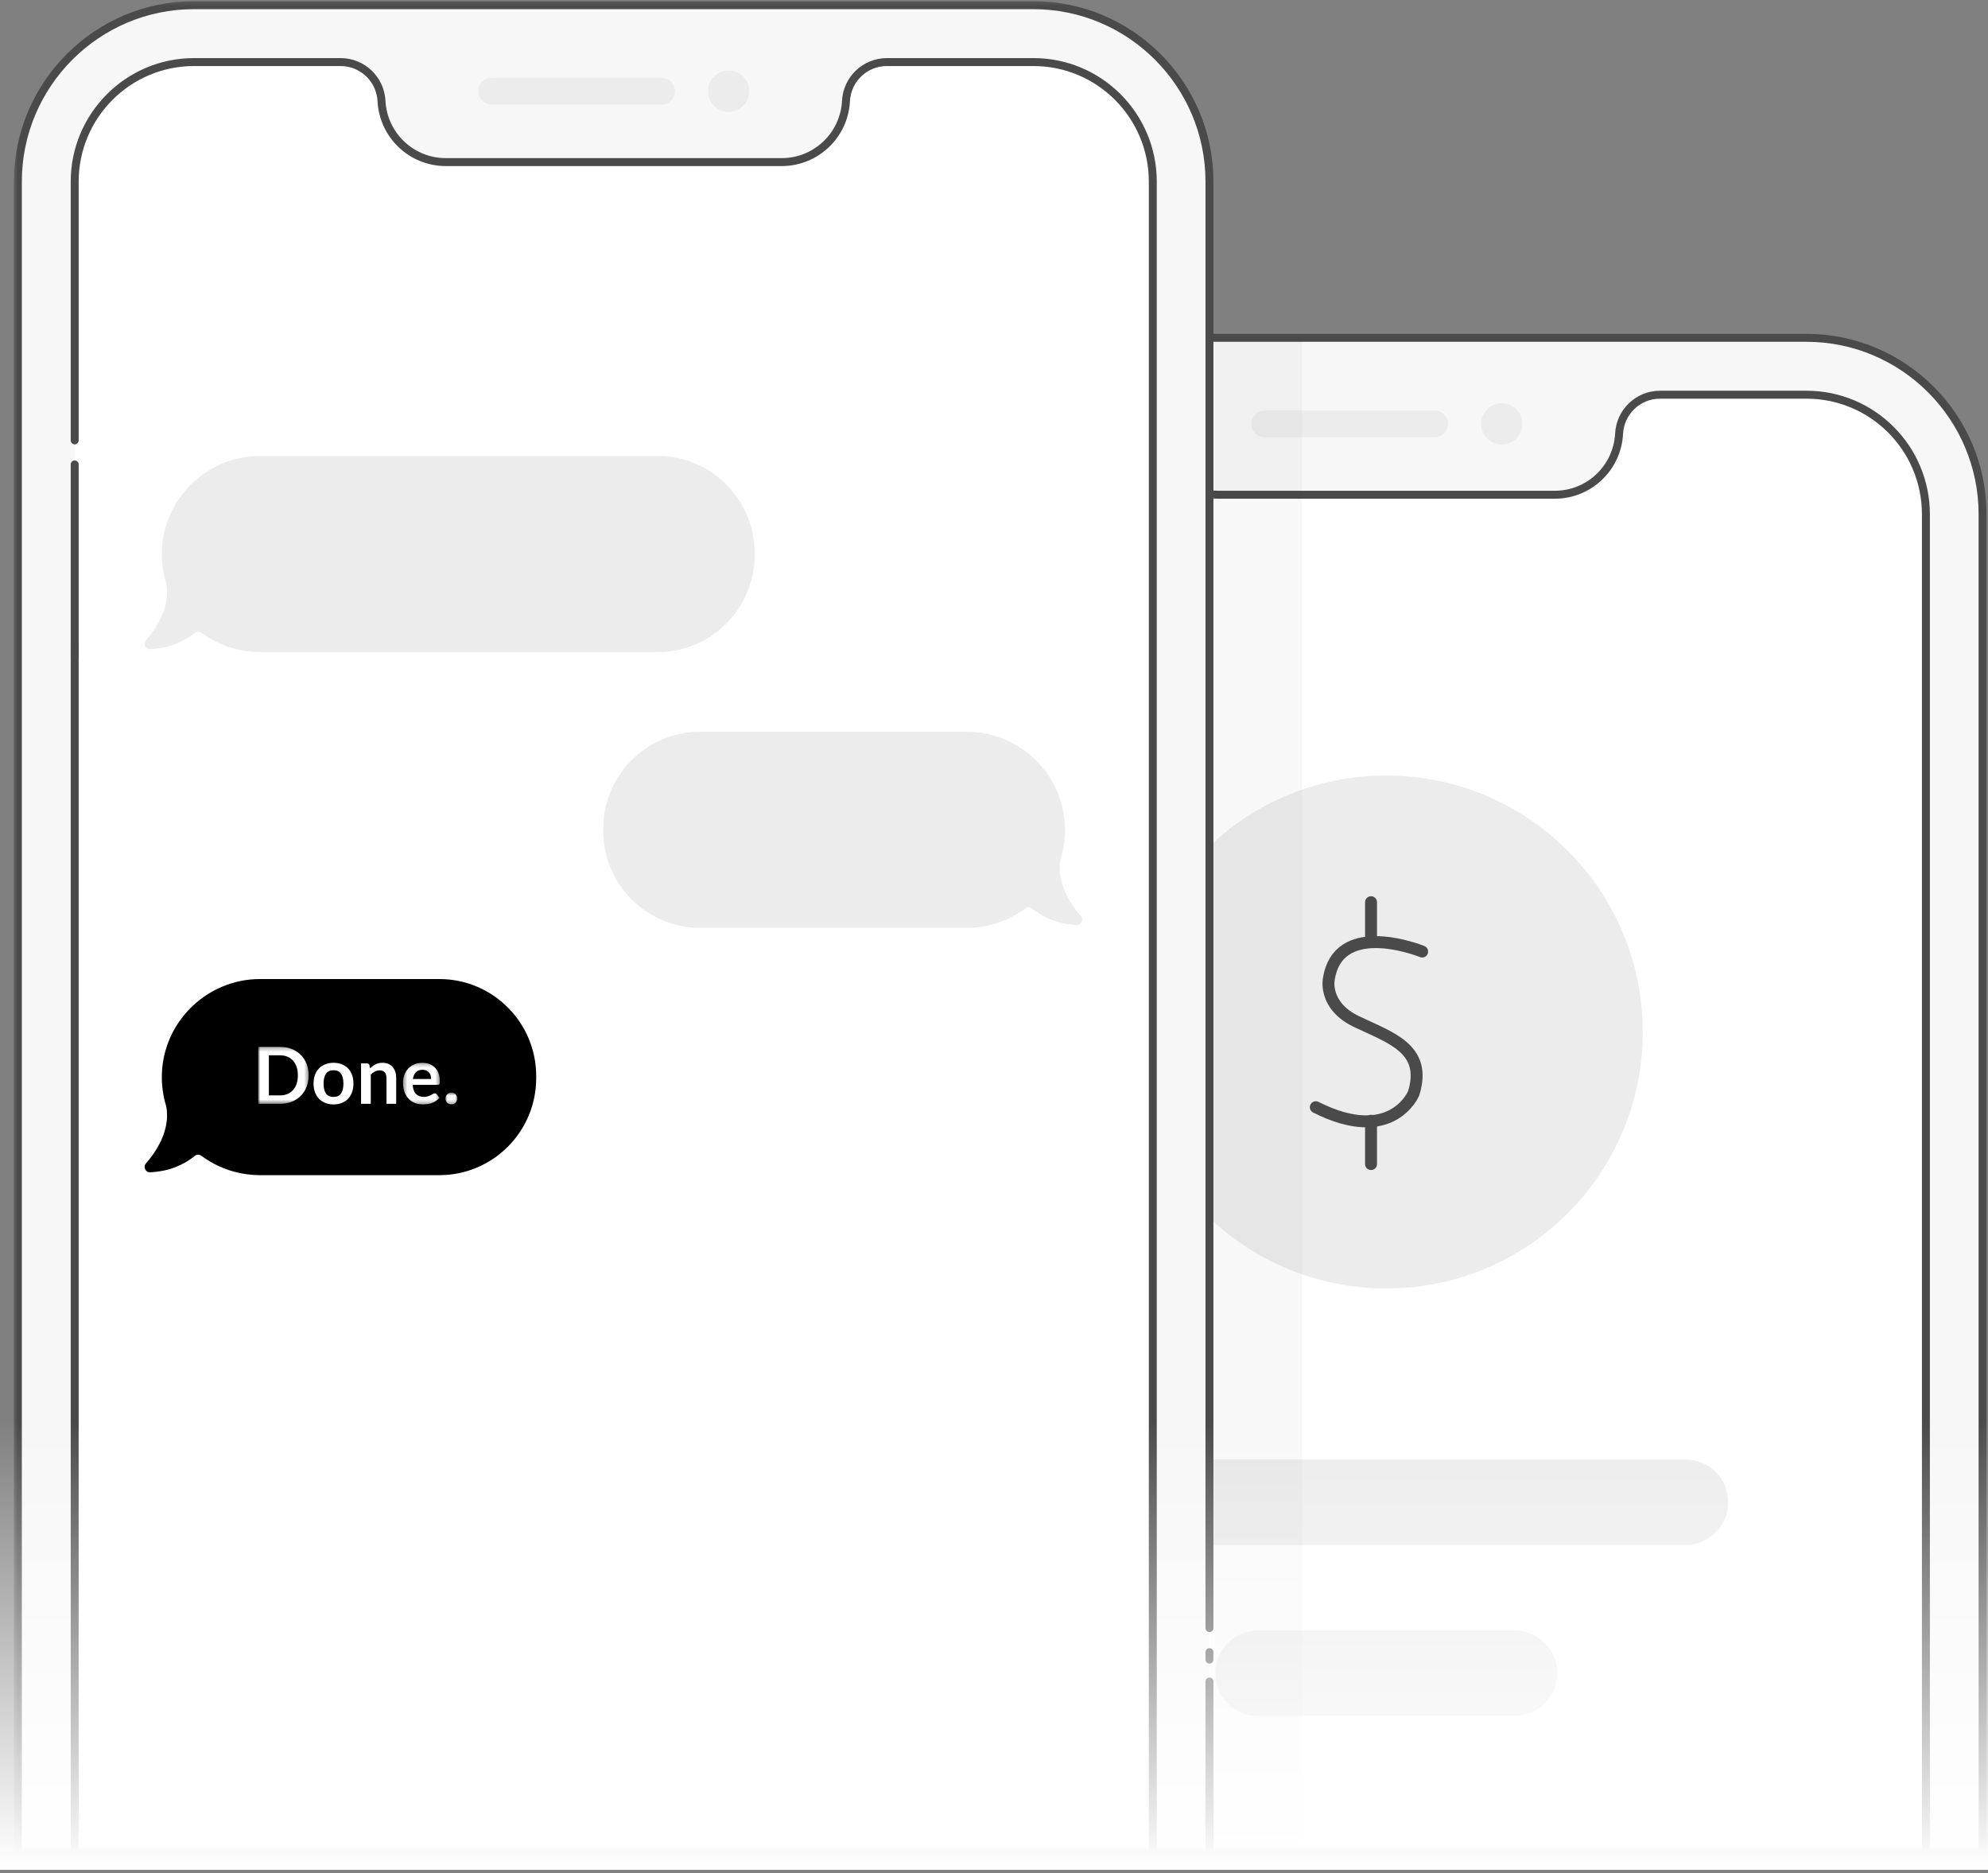 <svg width="500" height="471" viewBox="0 0 500 471" fill="none" xmlns="http://www.w3.org/2000/svg">
<rect x="0" y="0" width="500" height="471" fill="#808080" stroke="none"/>
<mask id="mask0_1305_18892" style="mask-type:luminance" maskUnits="userSpaceOnUse" x="3" y="0" width="497" height="465">
<path d="M499.95 0.203H3.418V464.673H499.95V0.203Z" fill="white"/>
</mask>
<g mask="url(#mask0_1305_18892)">
<path d="M498.633 506.516V619.027C498.633 643.498 478.763 663.405 454.339 663.405H243.23C218.806 663.405 198.936 643.498 198.936 619.027V129.332C198.936 104.861 218.806 84.952 243.23 84.952H454.339C478.763 84.952 498.633 104.861 498.633 129.332V493.063" fill="#F7F7F7"/>
<path d="M498.633 506.516V619.027C498.633 643.498 478.763 663.405 454.339 663.405H243.23C218.806 663.405 198.936 643.498 198.936 619.027V129.332C198.936 104.861 218.806 84.952 243.23 84.952H454.339C478.763 84.952 498.633 104.861 498.633 129.332V493.063" stroke="#4A4A4A" stroke-width="2" stroke-linecap="round" stroke-linejoin="round"/>
<path d="M213.232 194.385V129.331C213.232 112.719 226.674 99.251 243.255 99.251H280.114C285.604 99.251 290.131 103.568 290.399 109.063C290.857 117.664 297.953 124.404 306.551 124.404H391.07C399.668 124.404 406.764 117.664 407.221 109.063C407.491 103.568 412.017 99.251 417.506 99.251H454.367C470.947 99.251 484.388 112.719 484.388 129.331V619.028C484.388 635.64 470.947 649.106 454.367 649.106H243.255C226.674 649.106 213.232 635.64 213.232 619.028V200.431" fill="white"/>
<path d="M213.229 194.39V129.335C213.229 112.724 226.669 99.256 243.25 99.256H280.109C285.599 99.256 290.126 103.573 290.394 109.068C290.852 117.669 297.948 124.409 306.546 124.409H391.066C399.663 124.409 406.76 117.669 407.216 109.068C407.486 103.573 412.013 99.256 417.502 99.256H454.362C470.943 99.256 484.383 112.724 484.383 129.335V619.033C484.383 635.644 470.943 649.112 454.362 649.112H243.25C226.669 649.112 213.229 635.644 213.229 619.033V200.436" stroke="#4A4A4A" stroke-width="2" stroke-linecap="round" stroke-linejoin="round"/>
<path d="M213.234 248.925V245.781" stroke="#4A4A4A" stroke-width="2" stroke-linecap="round" stroke-linejoin="round"/>
<path d="M360.85 109.947H318.088C316.235 109.947 314.734 108.443 314.734 106.587C314.734 104.732 316.235 103.227 318.088 103.227H360.85C362.702 103.227 364.204 104.732 364.204 106.587C364.204 108.443 362.702 109.947 360.85 109.947Z" fill="#ECECEC"/>
<path d="M377.699 111.787C374.833 111.787 372.51 109.46 372.51 106.587C372.51 103.716 374.833 101.388 377.699 101.388C380.565 101.388 382.889 103.716 382.889 106.587C382.889 109.46 380.565 111.787 377.699 111.787Z" fill="#ECECEC"/>
<path d="M413.169 259.514C413.169 295.135 384.29 324.011 348.667 324.011C313.043 324.011 284.164 295.135 284.164 259.514C284.164 223.892 313.043 195.016 348.667 195.016C384.29 195.016 413.169 223.892 413.169 259.514Z" fill="#ECECEC"/>
<path d="M357.685 239.282C357.685 239.282 351.777 236.875 345.857 236.909C340.634 236.945 335.413 238.887 334.227 246.062C334.227 246.062 332.679 252.842 341.205 256.912C349.729 260.982 359.034 263.704 355.545 274.937C355.545 274.937 350.126 288.125 330.936 278.426" stroke="#4A4A4A" stroke-width="3" stroke-linecap="round" stroke-linejoin="round"/>
<path d="M344.828 226.873V236.909" stroke="#4A4A4A" stroke-width="3" stroke-linecap="round" stroke-linejoin="round"/>
<path d="M344.828 281.834V292.731" stroke="#4A4A4A" stroke-width="3" stroke-linecap="round" stroke-linejoin="round"/>
<path d="M423.915 388.509H273.41C267.498 388.509 262.66 383.672 262.66 377.759C262.66 371.847 267.498 367.01 273.41 367.01H423.915C429.829 367.01 434.666 371.847 434.666 377.759C434.666 383.672 429.829 388.509 423.915 388.509Z" fill="#ECECEC"/>
<path d="M380.916 431.507H316.414C310.502 431.507 305.664 426.67 305.664 420.758C305.664 414.845 310.502 410.008 316.414 410.008H380.916C386.829 410.008 391.666 414.845 391.666 420.758C391.666 426.67 386.829 431.507 380.916 431.507Z" fill="#ECECEC"/>
<path d="M304.192 422.868V535.379C304.192 559.849 284.322 579.757 259.897 579.757H48.788C24.364 579.757 4.494 559.849 4.494 535.379V45.684C4.494 21.213 24.364 1.304 48.788 1.304H259.897C284.322 1.304 304.192 21.213 304.192 45.684V409.415" fill="#F7F7F7"/>
<path d="M304.192 422.868V535.379C304.192 559.849 284.322 579.757 259.897 579.757H48.788C24.364 579.757 4.494 559.849 4.494 535.379V45.684C4.494 21.213 24.364 1.304 48.788 1.304H259.897C284.322 1.304 304.192 21.213 304.192 45.684V409.415" stroke="#4A4A4A" stroke-width="2" stroke-linecap="round" stroke-linejoin="round"/>
<path d="M304.191 415.46V417.334" stroke="#4A4A4A" stroke-width="2" stroke-linecap="round" stroke-linejoin="round"/>
<path d="M18.793 110.737V45.682C18.793 29.071 32.234 15.603 48.815 15.603H85.674C91.164 15.603 95.691 19.92 95.959 25.414C96.417 34.016 103.513 40.756 112.11 40.756H196.63C205.228 40.756 212.324 34.016 212.781 25.414C213.051 19.92 217.577 15.603 223.066 15.603H259.927C276.507 15.603 289.948 29.071 289.948 45.682V535.379C289.948 551.991 276.507 565.457 259.927 565.457H48.815C32.234 565.457 18.793 551.991 18.793 535.379V116.783" fill="white"/>
<path d="M65.373 114.66C62.003 114.66 58.792 115.346 55.873 116.586C47.126 120.267 40.875 128.876 40.706 138.893C40.662 141.461 41.011 143.939 41.697 146.275C41.697 146.275 42.923 150.031 40.572 155.145C39.432 157.625 37.939 159.619 36.711 161.011C35.912 161.916 36.608 163.339 37.813 163.264C39.552 163.155 41.724 162.853 43.74 162.1C46.298 161.146 48.043 159.917 48.973 159.149C49.456 158.751 50.143 158.73 50.645 159.104C53.452 161.193 56.722 162.694 60.27 163.435C60.718 163.529 60.881 163.555 61.043 163.584C62.449 163.837 63.894 163.975 65.373 163.975H165.424C178.88 163.975 189.787 153.046 189.787 139.563V139.072C189.787 125.59 178.88 114.66 165.424 114.66H65.373Z" fill="#ECECEC"/>
<path d="M243.173 184.001C246.545 184.001 249.755 184.686 252.674 185.927C261.421 189.607 267.671 198.216 267.841 208.233C267.885 210.801 267.535 213.28 266.85 215.615C266.85 215.615 265.624 219.372 267.975 224.485C269.114 226.965 270.608 228.96 271.836 230.352C272.635 231.257 271.938 232.68 270.734 232.605C268.995 232.496 266.822 232.193 264.806 231.44C262.248 230.486 260.504 229.258 259.573 228.49C259.091 228.091 258.403 228.07 257.902 228.444C255.094 230.533 251.825 232.035 248.277 232.776C247.829 232.869 247.666 232.895 247.504 232.924C246.098 233.177 244.652 233.316 243.173 233.316H176.078C162.623 233.316 151.715 222.387 151.715 208.904V208.413C151.715 194.93 162.623 184.001 176.078 184.001H243.173Z" fill="#ECECEC"/>
<path d="M65.373 246.198C62.003 246.198 58.792 246.885 55.873 248.125C47.126 251.805 40.875 260.415 40.706 270.431C40.662 272.999 41.011 275.479 41.697 277.814C41.697 277.814 42.923 281.571 40.572 286.684C39.432 289.164 37.939 291.158 36.711 292.55C35.912 293.455 36.608 294.878 37.813 294.804C39.552 294.694 41.724 294.392 43.74 293.639C46.298 292.685 48.043 291.455 48.973 290.688C49.456 290.29 50.143 290.269 50.645 290.643C53.452 292.732 56.722 294.232 60.27 294.974C60.718 295.068 60.881 295.094 61.043 295.123C62.449 295.376 63.894 295.515 65.373 295.515H110.498C123.954 295.515 134.861 284.585 134.861 271.102V270.612C134.861 257.129 123.954 246.198 110.498 246.198H65.373Z" fill="black"/>
<path d="M18.785 110.741V45.687C18.785 29.076 32.226 15.607 48.807 15.607H85.666C91.156 15.607 95.683 19.924 95.951 25.419C96.409 34.02 103.505 40.76 112.103 40.76H196.623C205.22 40.76 212.317 34.02 212.772 25.419C213.043 19.924 217.57 15.607 223.059 15.607H259.919C276.5 15.607 289.94 29.076 289.94 45.687V535.385C289.94 551.996 276.5 565.463 259.919 565.463H48.807C32.226 565.463 18.785 551.996 18.785 535.385V116.787" stroke="#4A4A4A" stroke-width="2" stroke-linecap="round" stroke-linejoin="round"/>
<path d="M18.793 165.276V162.133" stroke="#4A4A4A" stroke-width="2" stroke-linecap="round" stroke-linejoin="round"/>
<path d="M166.409 26.299H123.647C121.794 26.299 120.293 24.795 120.293 22.939C120.293 21.084 121.794 19.578 123.647 19.578H166.409C168.261 19.578 169.763 21.084 169.763 22.939C169.763 24.795 168.261 26.299 166.409 26.299Z" fill="#ECECEC"/>
<path d="M183.258 28.138C180.392 28.138 178.068 25.811 178.068 22.939C178.068 20.067 180.392 17.739 183.258 17.739C186.124 17.739 188.447 20.067 188.447 22.939C188.447 25.811 186.124 28.138 183.258 28.138Z" fill="#ECECEC"/>
<path opacity="0.031" d="M305.498 471.277H327.468V84.953H305.498V471.277Z" fill="black"/>
<mask id="mask1_1305_18892" style="mask-type:alpha" maskUnits="userSpaceOnUse" x="64" y="263" width="14" height="15">
<path d="M64.941 263.257H77.636V277.579H64.941V263.257Z" fill="white"/>
</mask>
<g mask="url(#mask1_1305_18892)">
<path d="M74.917 270.417C74.917 269.632 74.811 268.927 74.601 268.302C74.39 267.679 74.09 267.15 73.701 266.718C73.312 266.284 72.839 265.953 72.283 265.721C71.725 265.49 71.096 265.375 70.399 265.375H67.62V275.459H70.399C71.096 275.459 71.725 275.344 72.283 275.113C72.839 274.882 73.312 274.549 73.701 274.117C74.09 273.685 74.39 273.156 74.601 272.532C74.811 271.908 74.917 271.203 74.917 270.417ZM77.636 270.417C77.636 271.467 77.46 272.432 77.112 273.31C76.763 274.188 76.27 274.944 75.638 275.577C75.006 276.212 74.245 276.704 73.355 277.054C72.465 277.404 71.48 277.579 70.399 277.579H64.941V263.255H70.399C71.48 263.255 72.465 263.432 73.355 263.786C74.245 264.138 75.006 264.63 75.638 265.261C76.27 265.893 76.763 266.647 77.112 267.525C77.46 268.403 77.636 269.367 77.636 270.417Z" fill="white"/>
</g>
<path d="M83.892 275.846C84.737 275.846 85.36 275.563 85.766 274.996C86.171 274.427 86.374 273.595 86.374 272.498C86.374 271.402 86.171 270.567 85.766 269.993C85.36 269.418 84.737 269.13 83.892 269.13C83.036 269.13 82.403 269.42 81.993 269.998C81.585 270.576 81.382 271.409 81.382 272.498C81.382 273.588 81.585 274.419 81.993 274.99C82.403 275.561 83.036 275.846 83.892 275.846ZM83.892 267.258C84.65 267.258 85.336 267.381 85.954 267.625C86.57 267.869 87.095 268.216 87.531 268.666C87.965 269.114 88.302 269.662 88.538 270.309C88.776 270.957 88.895 271.679 88.895 272.479C88.895 273.284 88.776 274.011 88.538 274.658C88.302 275.305 87.965 275.856 87.531 276.312C87.095 276.768 86.57 277.118 85.954 277.362C85.336 277.606 84.65 277.729 83.892 277.729C83.135 277.729 82.446 277.606 81.825 277.362C81.207 277.118 80.677 276.768 80.239 276.312C79.8 275.856 79.461 275.305 79.221 274.658C78.979 274.011 78.859 273.284 78.859 272.479C78.859 271.679 78.979 270.957 79.221 270.309C79.461 269.662 79.8 269.114 80.239 268.666C80.677 268.216 81.207 267.869 81.825 267.625C82.446 267.381 83.135 267.258 83.892 267.258Z" fill="white"/>
<path d="M90.809 277.58V267.417H92.302C92.618 267.417 92.826 267.565 92.924 267.862L93.092 268.665C93.298 268.453 93.513 268.262 93.74 268.09C93.968 267.919 94.209 267.77 94.462 267.645C94.716 267.519 94.987 267.423 95.277 267.357C95.567 267.291 95.884 267.258 96.228 267.258C96.781 267.258 97.271 267.352 97.7 267.541C98.128 267.729 98.485 267.992 98.773 268.334C99.06 268.673 99.277 269.079 99.425 269.551C99.574 270.024 99.647 270.544 99.647 271.112V277.58H97.205V271.112C97.205 270.492 97.061 270.011 96.776 269.67C96.489 269.331 96.058 269.16 95.485 269.16C95.063 269.16 94.669 269.257 94.3 269.447C93.93 269.639 93.58 269.9 93.252 270.23V277.58H90.809Z" fill="white"/>
<mask id="mask2_1305_18892" style="mask-type:alpha" maskUnits="userSpaceOnUse" x="101" y="267" width="10" height="11">
<path d="M101.359 267.258H110.622V277.729H101.359V267.258Z" fill="white"/>
</mask>
<g mask="url(#mask2_1305_18892)">
<path d="M106.282 269.012C105.571 269.012 105.014 269.214 104.611 269.616C104.209 270.019 103.952 270.591 103.84 271.329H108.427C108.427 271.012 108.384 270.714 108.299 270.434C108.214 270.153 108.082 269.906 107.904 269.695C107.725 269.485 107.501 269.316 107.231 269.195C106.961 269.073 106.644 269.012 106.282 269.012ZM106.232 267.258C106.872 267.258 107.461 267.361 107.998 267.566C108.535 267.77 108.998 268.069 109.386 268.462C109.776 268.854 110.078 269.337 110.296 269.907C110.514 270.48 110.622 271.131 110.622 271.864C110.622 272.049 110.613 272.202 110.598 272.326C110.581 272.448 110.552 272.543 110.509 272.612C110.466 272.682 110.409 272.732 110.335 272.76C110.263 272.791 110.171 272.805 110.059 272.805H103.79C103.864 273.85 104.144 274.615 104.631 275.104C105.119 275.592 105.764 275.837 106.57 275.837C106.964 275.837 107.306 275.79 107.592 275.698C107.879 275.605 108.13 275.503 108.344 275.391C108.558 275.279 108.746 275.177 108.907 275.085C109.069 274.992 109.226 274.946 109.376 274.946C109.475 274.946 109.561 274.965 109.635 275.004C109.706 275.044 109.77 275.1 109.822 275.174L110.533 276.064C110.263 276.381 109.961 276.647 109.624 276.862C109.287 277.077 108.937 277.248 108.571 277.377C108.205 277.506 107.833 277.596 107.454 277.65C107.075 277.702 106.708 277.729 106.351 277.729C105.646 277.729 104.99 277.611 104.384 277.377C103.778 277.143 103.25 276.795 102.802 276.336C102.355 275.877 102.002 275.31 101.744 274.632C101.488 273.957 101.359 273.172 101.359 272.28C101.359 271.587 101.47 270.935 101.694 270.323C101.919 269.714 102.24 269.181 102.659 268.73C103.077 268.277 103.588 267.919 104.191 267.656C104.794 267.39 105.476 267.258 106.232 267.258Z" fill="white"/>
</g>
<mask id="mask3_1305_18892" style="mask-type:alpha" maskUnits="userSpaceOnUse" x="112" y="274" width="4" height="4">
<path d="M112.025 274.737H115.02V277.719H112.025V274.737Z" fill="white"/>
</mask>
<g mask="url(#mask3_1305_18892)">
<path d="M112.025 276.233C112.025 276.027 112.063 275.834 112.14 275.649C112.214 275.464 112.32 275.304 112.455 275.173C112.59 275.041 112.749 274.934 112.934 274.856C113.118 274.777 113.318 274.737 113.528 274.737C113.733 274.737 113.926 274.777 114.111 274.856C114.295 274.934 114.454 275.041 114.585 275.173C114.717 275.304 114.824 275.464 114.902 275.649C114.981 275.834 115.022 276.027 115.022 276.233C115.022 276.443 114.981 276.64 114.902 276.822C114.824 277.004 114.717 277.161 114.585 277.293C114.454 277.425 114.295 277.529 114.111 277.605C113.926 277.681 113.733 277.719 113.528 277.719C113.318 277.719 113.118 277.681 112.934 277.605C112.749 277.529 112.59 277.425 112.455 277.293C112.32 277.161 112.214 277.004 112.14 276.822C112.063 276.64 112.025 276.443 112.025 276.233Z" fill="white"/>
</g>
</g>
<rect y="357.403" width="500" height="112.8" fill="url(#paint0_linear_1305_18892)"/>
<defs>
<linearGradient id="paint0_linear_1305_18892" x1="500" y1="357.403" x2="500" y2="470.203" gradientUnits="userSpaceOnUse">
<stop stop-color="white" stop-opacity="0"/>
<stop offset="1" stop-color="white"/>
</linearGradient>
</defs>
</svg>
